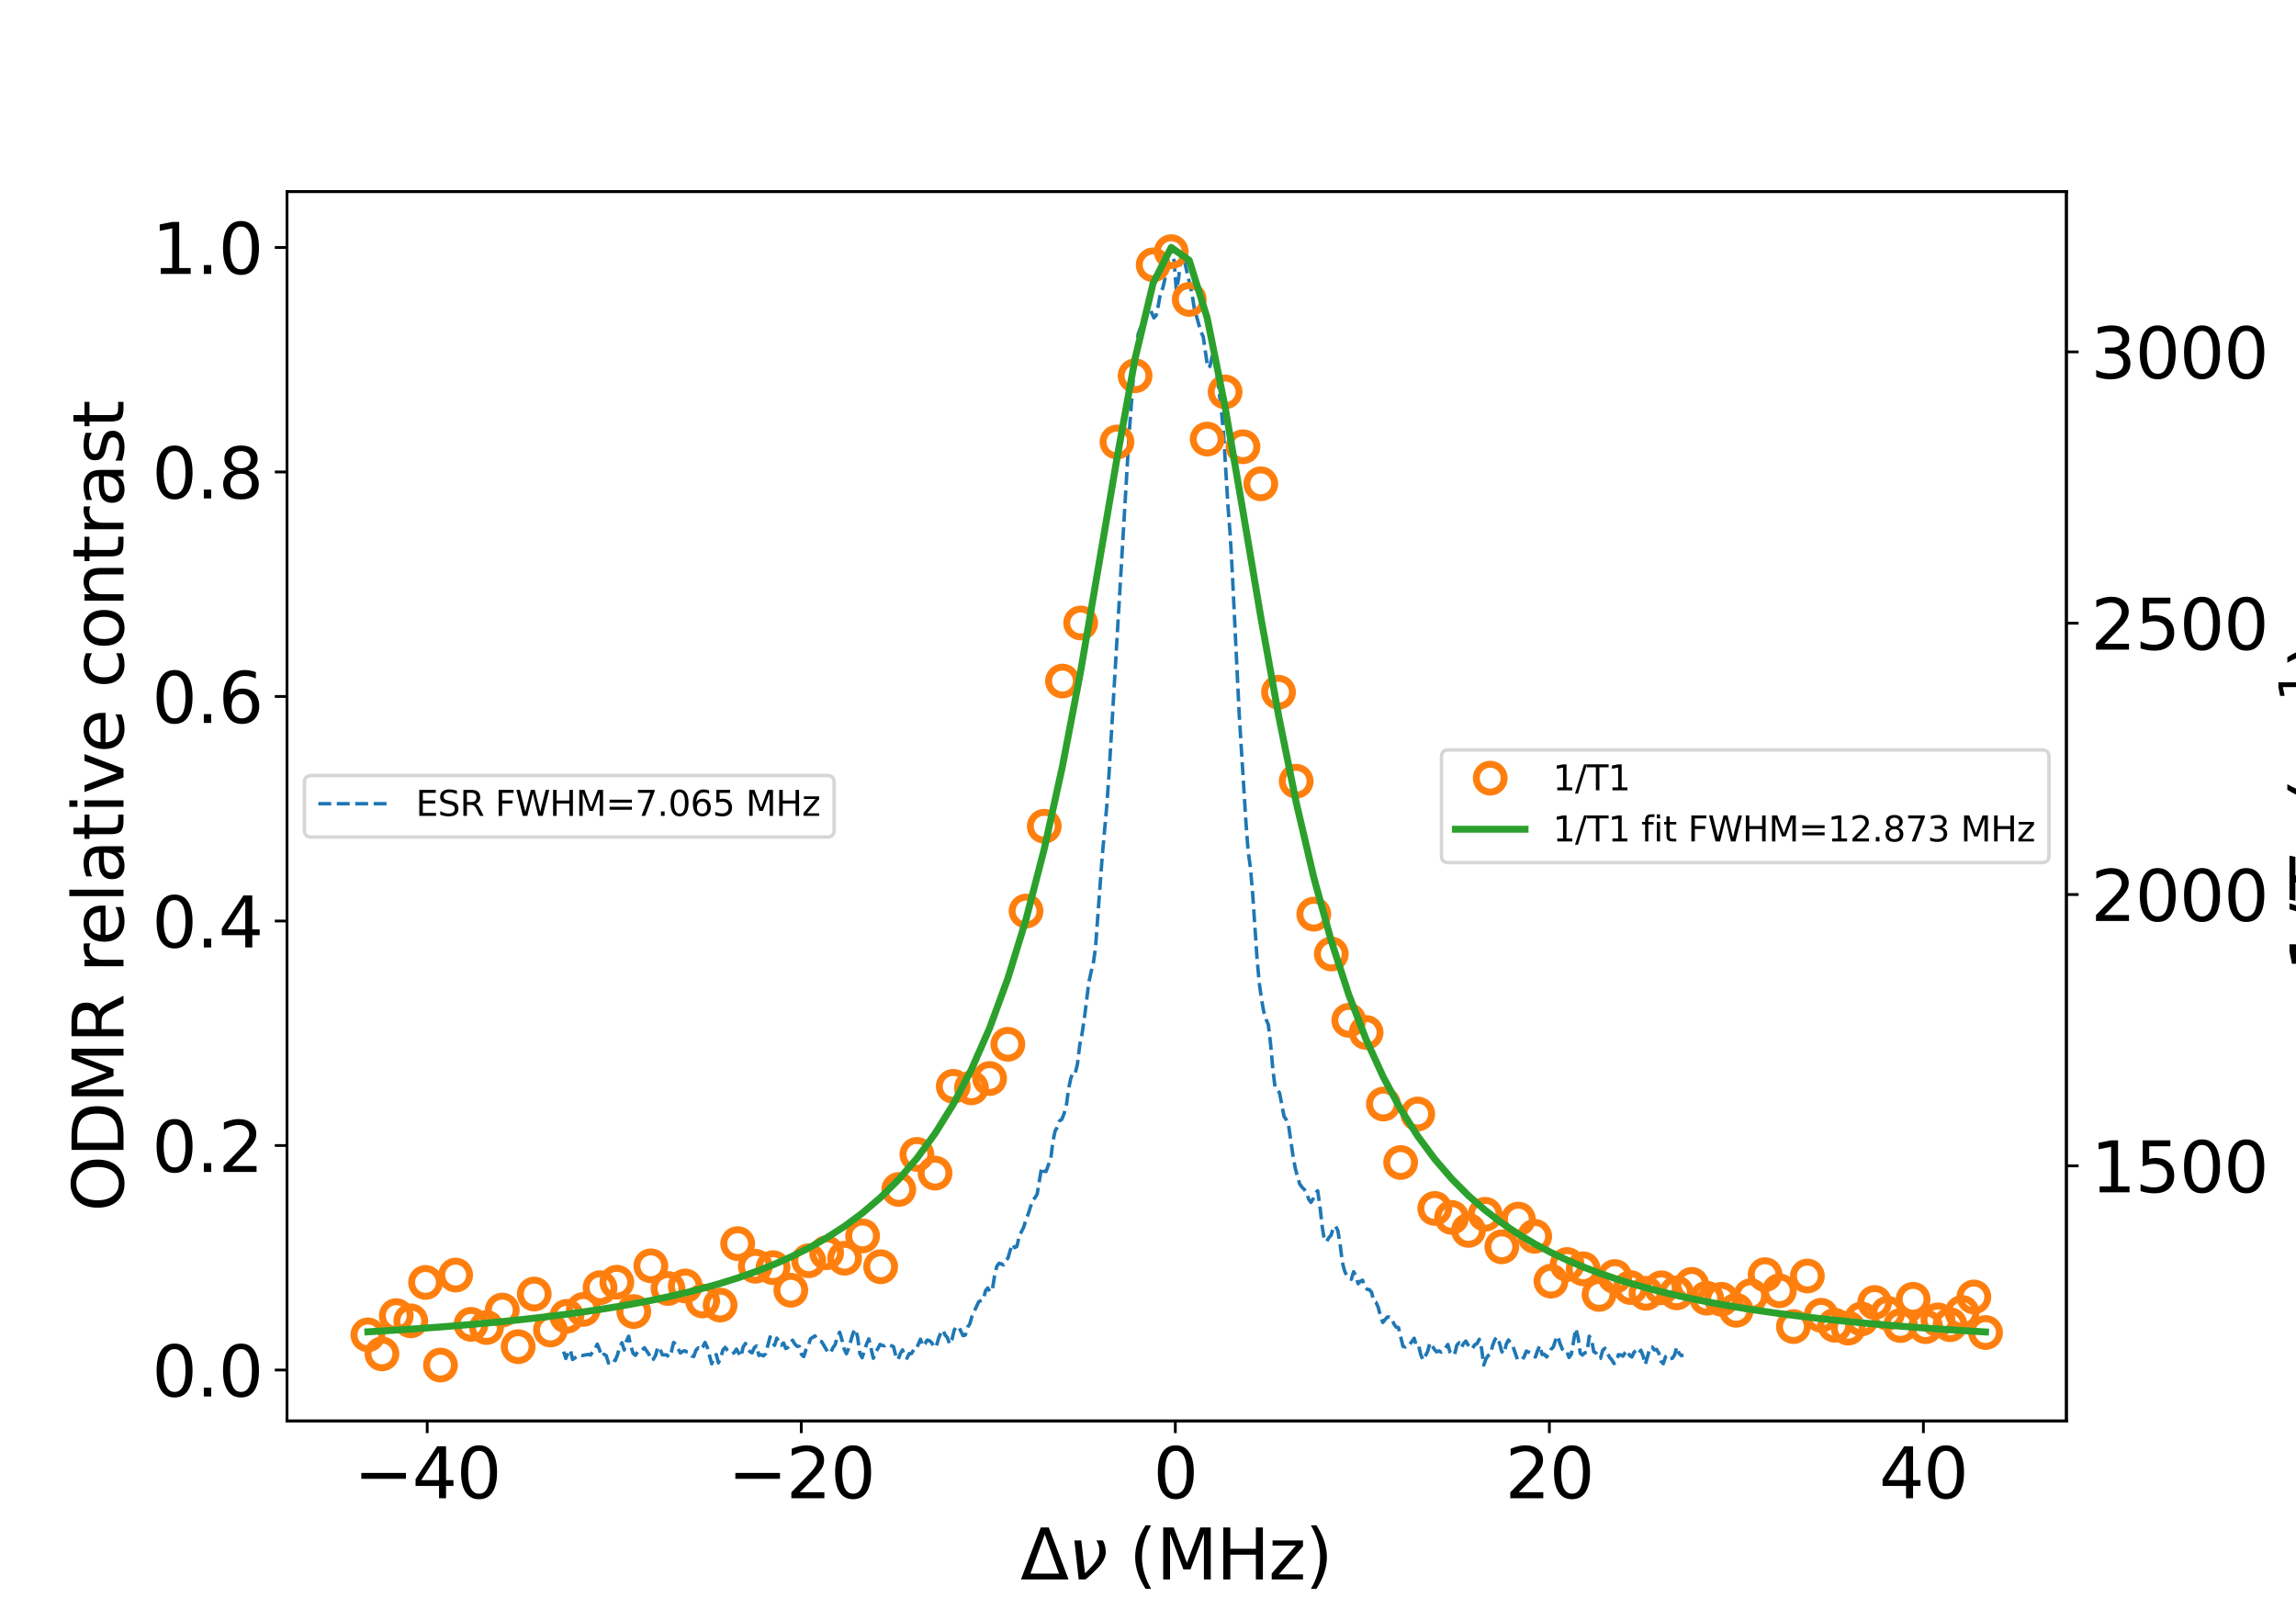 <?xml version="1.0" encoding="utf-8" standalone="no"?>
<!DOCTYPE svg PUBLIC "-//W3C//DTD SVG 1.1//EN"
  "http://www.w3.org/Graphics/SVG/1.1/DTD/svg11.dtd">
<svg xmlns:xlink="http://www.w3.org/1999/xlink" width="659.52pt" height="458.64pt" viewBox="0 0 659.52 458.64" xmlns="http://www.w3.org/2000/svg" version="1.1">
 <defs>
  <style type="text/css">*{stroke-linejoin: round; stroke-linecap: butt}</style>
 </defs>
 <g id="figure_1">
  <g id="patch_1">
   <path d="M 0 458.64 
L 659.52 458.64 
L 659.52 0 
L 0 0 
z
" style="fill: #ffffff"/>
  </g>
  <g id="axes_1">
   <g id="patch_2">
    <path d="M 82.44 408.19 
L 593.568 408.19 
L 593.568 55.037 
L 82.44 55.037 
z
" style="fill: #ffffff"/>
   </g>
   <g id="matplotlib.axis_1">
    <g id="xtick_1">
     <g id="line2d_1">
      <defs>
       <path id="m1b756b08e7" d="M 0 0 
L 0 3.5 
" style="stroke: #000000; stroke-width: 0.8"/>
      </defs>
      <g>
       <use xlink:href="#m1b756b08e7" x="122.718" y="408.19" style="stroke: #000000; stroke-width: 0.8"/>
      </g>
     </g>
     <g id="text_1">
      <!-- −40 -->
      <g transform="translate(101.614 430.386)scale(0.2 -0.2)">
       <defs>
        <path id="DejaVuSans-2212" d="M 678 2272 
L 4684 2272 
L 4684 1741 
L 678 1741 
L 678 2272 
z
" transform="scale(0.016)"/>
        <path id="DejaVuSans-34" d="M 2419 4116 
L 825 1625 
L 2419 1625 
L 2419 4116 
z
M 2253 4666 
L 3047 4666 
L 3047 1625 
L 3713 1625 
L 3713 1100 
L 3047 1100 
L 3047 0 
L 2419 0 
L 2419 1100 
L 313 1100 
L 313 1709 
L 2253 4666 
z
" transform="scale(0.016)"/>
        <path id="DejaVuSans-30" d="M 2034 4250 
Q 1547 4250 1301 3770 
Q 1056 3291 1056 2328 
Q 1056 1369 1301 889 
Q 1547 409 2034 409 
Q 2525 409 2770 889 
Q 3016 1369 3016 2328 
Q 3016 3291 2770 3770 
Q 2525 4250 2034 4250 
z
M 2034 4750 
Q 2819 4750 3233 4129 
Q 3647 3509 3647 2328 
Q 3647 1150 3233 529 
Q 2819 -91 2034 -91 
Q 1250 -91 836 529 
Q 422 1150 422 2328 
Q 422 3509 836 4129 
Q 1250 4750 2034 4750 
z
" transform="scale(0.016)"/>
       </defs>
       <use xlink:href="#DejaVuSans-2212"/>
       <use xlink:href="#DejaVuSans-34" x="83.789"/>
       <use xlink:href="#DejaVuSans-30" x="147.412"/>
      </g>
     </g>
    </g>
    <g id="xtick_2">
     <g id="line2d_2">
      <g>
       <use xlink:href="#m1b756b08e7" x="230.162" y="408.19" style="stroke: #000000; stroke-width: 0.8"/>
      </g>
     </g>
     <g id="text_2">
      <!-- −20 -->
      <g transform="translate(209.057 430.386)scale(0.2 -0.2)">
       <defs>
        <path id="DejaVuSans-32" d="M 1228 531 
L 3431 531 
L 3431 0 
L 469 0 
L 469 531 
Q 828 903 1448 1529 
Q 2069 2156 2228 2338 
Q 2531 2678 2651 2914 
Q 2772 3150 2772 3378 
Q 2772 3750 2511 3984 
Q 2250 4219 1831 4219 
Q 1534 4219 1204 4116 
Q 875 4013 500 3803 
L 500 4441 
Q 881 4594 1212 4672 
Q 1544 4750 1819 4750 
Q 2544 4750 2975 4387 
Q 3406 4025 3406 3419 
Q 3406 3131 3298 2873 
Q 3191 2616 2906 2266 
Q 2828 2175 2409 1742 
Q 1991 1309 1228 531 
z
" transform="scale(0.016)"/>
       </defs>
       <use xlink:href="#DejaVuSans-2212"/>
       <use xlink:href="#DejaVuSans-32" x="83.789"/>
       <use xlink:href="#DejaVuSans-30" x="147.412"/>
      </g>
     </g>
    </g>
    <g id="xtick_3">
     <g id="line2d_3">
      <g>
       <use xlink:href="#m1b756b08e7" x="337.605" y="408.19" style="stroke: #000000; stroke-width: 0.8"/>
      </g>
     </g>
     <g id="text_3">
      <!-- 0 -->
      <g transform="translate(331.243 430.386)scale(0.2 -0.2)">
       <use xlink:href="#DejaVuSans-30"/>
      </g>
     </g>
    </g>
    <g id="xtick_4">
     <g id="line2d_4">
      <g>
       <use xlink:href="#m1b756b08e7" x="445.049" y="408.19" style="stroke: #000000; stroke-width: 0.8"/>
      </g>
     </g>
     <g id="text_4">
      <!-- 20 -->
      <g transform="translate(432.324 430.386)scale(0.2 -0.2)">
       <use xlink:href="#DejaVuSans-32"/>
       <use xlink:href="#DejaVuSans-30" x="63.623"/>
      </g>
     </g>
    </g>
    <g id="xtick_5">
     <g id="line2d_5">
      <g>
       <use xlink:href="#m1b756b08e7" x="552.492" y="408.19" style="stroke: #000000; stroke-width: 0.8"/>
      </g>
     </g>
     <g id="text_5">
      <!-- 40 -->
      <g transform="translate(539.767 430.386)scale(0.2 -0.2)">
       <use xlink:href="#DejaVuSans-34"/>
       <use xlink:href="#DejaVuSans-30" x="63.623"/>
      </g>
     </g>
    </g>
    <g id="text_6">
     <!-- $\Delta \nu$ (MHz) -->
     <g transform="translate(293.104 453.743)scale(0.2 -0.2)">
      <defs>
       <path id="DejaVuSans-394" d="M 2188 4044 
L 906 525 
L 3472 525 
L 2188 4044 
z
M 50 0 
L 1831 4666 
L 2547 4666 
L 4325 0 
L 50 0 
z
" transform="scale(0.016)"/>
       <path id="DejaVuSans-Oblique-3bd" d="M 959 0 
L 572 3500 
L 1191 3500 
L 1522 563 
Q 1972 950 2391 1488 
Q 2706 1891 2788 2241 
Q 2825 2406 2809 2719 
Q 2794 3091 2544 3500 
L 3125 3500 
L 3125 3500 
Q 3288 3222 3353 2834 
Q 3416 2478 3369 2234 
Q 3250 1622 2719 1075 
Q 2025 363 1572 0 
L 959 0 
z
" transform="scale(0.016)"/>
       <path id="DejaVuSans-20" transform="scale(0.016)"/>
       <path id="DejaVuSans-28" d="M 1984 4856 
Q 1566 4138 1362 3434 
Q 1159 2731 1159 2009 
Q 1159 1288 1364 580 
Q 1569 -128 1984 -844 
L 1484 -844 
Q 1016 -109 783 600 
Q 550 1309 550 2009 
Q 550 2706 781 3412 
Q 1013 4119 1484 4856 
L 1984 4856 
z
" transform="scale(0.016)"/>
       <path id="DejaVuSans-4d" d="M 628 4666 
L 1569 4666 
L 2759 1491 
L 3956 4666 
L 4897 4666 
L 4897 0 
L 4281 0 
L 4281 4097 
L 3078 897 
L 2444 897 
L 1241 4097 
L 1241 0 
L 628 0 
L 628 4666 
z
" transform="scale(0.016)"/>
       <path id="DejaVuSans-48" d="M 628 4666 
L 1259 4666 
L 1259 2753 
L 3553 2753 
L 3553 4666 
L 4184 4666 
L 4184 0 
L 3553 0 
L 3553 2222 
L 1259 2222 
L 1259 0 
L 628 0 
L 628 4666 
z
" transform="scale(0.016)"/>
       <path id="DejaVuSans-7a" d="M 353 3500 
L 3084 3500 
L 3084 2975 
L 922 459 
L 3084 459 
L 3084 0 
L 275 0 
L 275 525 
L 2438 3041 
L 353 3041 
L 353 3500 
z
" transform="scale(0.016)"/>
       <path id="DejaVuSans-29" d="M 513 4856 
L 1013 4856 
Q 1481 4119 1714 3412 
Q 1947 2706 1947 2009 
Q 1947 1309 1714 600 
Q 1481 -109 1013 -844 
L 513 -844 
Q 928 -128 1133 580 
Q 1338 1288 1338 2009 
Q 1338 2731 1133 3434 
Q 928 4138 513 4856 
z
" transform="scale(0.016)"/>
      </defs>
      <use xlink:href="#DejaVuSans-394" transform="translate(0 0.125)"/>
      <use xlink:href="#DejaVuSans-Oblique-3bd" transform="translate(68.408 0.125)"/>
      <use xlink:href="#DejaVuSans-20" transform="translate(124.268 0.125)"/>
      <use xlink:href="#DejaVuSans-28" transform="translate(156.055 0.125)"/>
      <use xlink:href="#DejaVuSans-4d" transform="translate(195.068 0.125)"/>
      <use xlink:href="#DejaVuSans-48" transform="translate(281.348 0.125)"/>
      <use xlink:href="#DejaVuSans-7a" transform="translate(356.543 0.125)"/>
      <use xlink:href="#DejaVuSans-29" transform="translate(409.033 0.125)"/>
     </g>
    </g>
   </g>
   <g id="matplotlib.axis_2">
    <g id="ytick_1">
     <g id="line2d_6">
      <defs>
       <path id="m259bdc6bc5" d="M 0 0 
L -3.5 0 
" style="stroke: #000000; stroke-width: 0.8"/>
      </defs>
      <g>
       <use xlink:href="#m259bdc6bc5" x="82.44" y="393.557" style="stroke: #000000; stroke-width: 0.8"/>
      </g>
     </g>
     <g id="text_7">
      <!-- 0.0 -->
      <g transform="translate(43.634 401.156)scale(0.2 -0.2)">
       <defs>
        <path id="DejaVuSans-2e" d="M 684 794 
L 1344 794 
L 1344 0 
L 684 0 
L 684 794 
z
" transform="scale(0.016)"/>
       </defs>
       <use xlink:href="#DejaVuSans-30"/>
       <use xlink:href="#DejaVuSans-2e" x="63.623"/>
       <use xlink:href="#DejaVuSans-30" x="95.41"/>
      </g>
     </g>
    </g>
    <g id="ytick_2">
     <g id="line2d_7">
      <g>
       <use xlink:href="#m259bdc6bc5" x="82.44" y="329.064" style="stroke: #000000; stroke-width: 0.8"/>
      </g>
     </g>
     <g id="text_8">
      <!-- 0.2 -->
      <g transform="translate(43.634 336.662)scale(0.2 -0.2)">
       <use xlink:href="#DejaVuSans-30"/>
       <use xlink:href="#DejaVuSans-2e" x="63.623"/>
       <use xlink:href="#DejaVuSans-32" x="95.41"/>
      </g>
     </g>
    </g>
    <g id="ytick_3">
     <g id="line2d_8">
      <g>
       <use xlink:href="#m259bdc6bc5" x="82.44" y="264.57" style="stroke: #000000; stroke-width: 0.8"/>
      </g>
     </g>
     <g id="text_9">
      <!-- 0.4 -->
      <g transform="translate(43.634 272.168)scale(0.2 -0.2)">
       <use xlink:href="#DejaVuSans-30"/>
       <use xlink:href="#DejaVuSans-2e" x="63.623"/>
       <use xlink:href="#DejaVuSans-34" x="95.41"/>
      </g>
     </g>
    </g>
    <g id="ytick_4">
     <g id="line2d_9">
      <g>
       <use xlink:href="#m259bdc6bc5" x="82.44" y="200.076" style="stroke: #000000; stroke-width: 0.8"/>
      </g>
     </g>
     <g id="text_10">
      <!-- 0.6 -->
      <g transform="translate(43.634 207.675)scale(0.2 -0.2)">
       <defs>
        <path id="DejaVuSans-36" d="M 2113 2584 
Q 1688 2584 1439 2293 
Q 1191 2003 1191 1497 
Q 1191 994 1439 701 
Q 1688 409 2113 409 
Q 2538 409 2786 701 
Q 3034 994 3034 1497 
Q 3034 2003 2786 2293 
Q 2538 2584 2113 2584 
z
M 3366 4563 
L 3366 3988 
Q 3128 4100 2886 4159 
Q 2644 4219 2406 4219 
Q 1781 4219 1451 3797 
Q 1122 3375 1075 2522 
Q 1259 2794 1537 2939 
Q 1816 3084 2150 3084 
Q 2853 3084 3261 2657 
Q 3669 2231 3669 1497 
Q 3669 778 3244 343 
Q 2819 -91 2113 -91 
Q 1303 -91 875 529 
Q 447 1150 447 2328 
Q 447 3434 972 4092 
Q 1497 4750 2381 4750 
Q 2619 4750 2861 4703 
Q 3103 4656 3366 4563 
z
" transform="scale(0.016)"/>
       </defs>
       <use xlink:href="#DejaVuSans-30"/>
       <use xlink:href="#DejaVuSans-2e" x="63.623"/>
       <use xlink:href="#DejaVuSans-36" x="95.41"/>
      </g>
     </g>
    </g>
    <g id="ytick_5">
     <g id="line2d_10">
      <g>
       <use xlink:href="#m259bdc6bc5" x="82.44" y="135.583" style="stroke: #000000; stroke-width: 0.8"/>
      </g>
     </g>
     <g id="text_11">
      <!-- 0.8 -->
      <g transform="translate(43.634 143.181)scale(0.2 -0.2)">
       <defs>
        <path id="DejaVuSans-38" d="M 2034 2216 
Q 1584 2216 1326 1975 
Q 1069 1734 1069 1313 
Q 1069 891 1326 650 
Q 1584 409 2034 409 
Q 2484 409 2743 651 
Q 3003 894 3003 1313 
Q 3003 1734 2745 1975 
Q 2488 2216 2034 2216 
z
M 1403 2484 
Q 997 2584 770 2862 
Q 544 3141 544 3541 
Q 544 4100 942 4425 
Q 1341 4750 2034 4750 
Q 2731 4750 3128 4425 
Q 3525 4100 3525 3541 
Q 3525 3141 3298 2862 
Q 3072 2584 2669 2484 
Q 3125 2378 3379 2068 
Q 3634 1759 3634 1313 
Q 3634 634 3220 271 
Q 2806 -91 2034 -91 
Q 1263 -91 848 271 
Q 434 634 434 1313 
Q 434 1759 690 2068 
Q 947 2378 1403 2484 
z
M 1172 3481 
Q 1172 3119 1398 2916 
Q 1625 2713 2034 2713 
Q 2441 2713 2670 2916 
Q 2900 3119 2900 3481 
Q 2900 3844 2670 4047 
Q 2441 4250 2034 4250 
Q 1625 4250 1398 4047 
Q 1172 3844 1172 3481 
z
" transform="scale(0.016)"/>
       </defs>
       <use xlink:href="#DejaVuSans-30"/>
       <use xlink:href="#DejaVuSans-2e" x="63.623"/>
       <use xlink:href="#DejaVuSans-38" x="95.41"/>
      </g>
     </g>
    </g>
    <g id="ytick_6">
     <g id="line2d_11">
      <g>
       <use xlink:href="#m259bdc6bc5" x="82.44" y="71.089" style="stroke: #000000; stroke-width: 0.8"/>
      </g>
     </g>
     <g id="text_12">
      <!-- 1.0 -->
      <g transform="translate(43.634 78.688)scale(0.2 -0.2)">
       <defs>
        <path id="DejaVuSans-31" d="M 794 531 
L 1825 531 
L 1825 4091 
L 703 3866 
L 703 4441 
L 1819 4666 
L 2450 4666 
L 2450 531 
L 3481 531 
L 3481 0 
L 794 0 
L 794 531 
z
" transform="scale(0.016)"/>
       </defs>
       <use xlink:href="#DejaVuSans-31"/>
       <use xlink:href="#DejaVuSans-2e" x="63.623"/>
       <use xlink:href="#DejaVuSans-30" x="95.41"/>
      </g>
     </g>
    </g>
    <g id="text_13">
     <!-- ODMR relative contrast -->
     <g transform="translate(35.474 348.077)rotate(-90)scale(0.2 -0.2)">
      <defs>
       <path id="DejaVuSans-4f" d="M 2522 4238 
Q 1834 4238 1429 3725 
Q 1025 3213 1025 2328 
Q 1025 1447 1429 934 
Q 1834 422 2522 422 
Q 3209 422 3611 934 
Q 4013 1447 4013 2328 
Q 4013 3213 3611 3725 
Q 3209 4238 2522 4238 
z
M 2522 4750 
Q 3503 4750 4090 4092 
Q 4678 3434 4678 2328 
Q 4678 1225 4090 567 
Q 3503 -91 2522 -91 
Q 1538 -91 948 565 
Q 359 1222 359 2328 
Q 359 3434 948 4092 
Q 1538 4750 2522 4750 
z
" transform="scale(0.016)"/>
       <path id="DejaVuSans-44" d="M 1259 4147 
L 1259 519 
L 2022 519 
Q 2988 519 3436 956 
Q 3884 1394 3884 2338 
Q 3884 3275 3436 3711 
Q 2988 4147 2022 4147 
L 1259 4147 
z
M 628 4666 
L 1925 4666 
Q 3281 4666 3915 4102 
Q 4550 3538 4550 2338 
Q 4550 1131 3912 565 
Q 3275 0 1925 0 
L 628 0 
L 628 4666 
z
" transform="scale(0.016)"/>
       <path id="DejaVuSans-52" d="M 2841 2188 
Q 3044 2119 3236 1894 
Q 3428 1669 3622 1275 
L 4263 0 
L 3584 0 
L 2988 1197 
Q 2756 1666 2539 1819 
Q 2322 1972 1947 1972 
L 1259 1972 
L 1259 0 
L 628 0 
L 628 4666 
L 2053 4666 
Q 2853 4666 3247 4331 
Q 3641 3997 3641 3322 
Q 3641 2881 3436 2590 
Q 3231 2300 2841 2188 
z
M 1259 4147 
L 1259 2491 
L 2053 2491 
Q 2509 2491 2742 2702 
Q 2975 2913 2975 3322 
Q 2975 3731 2742 3939 
Q 2509 4147 2053 4147 
L 1259 4147 
z
" transform="scale(0.016)"/>
       <path id="DejaVuSans-72" d="M 2631 2963 
Q 2534 3019 2420 3045 
Q 2306 3072 2169 3072 
Q 1681 3072 1420 2755 
Q 1159 2438 1159 1844 
L 1159 0 
L 581 0 
L 581 3500 
L 1159 3500 
L 1159 2956 
Q 1341 3275 1631 3429 
Q 1922 3584 2338 3584 
Q 2397 3584 2469 3576 
Q 2541 3569 2628 3553 
L 2631 2963 
z
" transform="scale(0.016)"/>
       <path id="DejaVuSans-65" d="M 3597 1894 
L 3597 1613 
L 953 1613 
Q 991 1019 1311 708 
Q 1631 397 2203 397 
Q 2534 397 2845 478 
Q 3156 559 3463 722 
L 3463 178 
Q 3153 47 2828 -22 
Q 2503 -91 2169 -91 
Q 1331 -91 842 396 
Q 353 884 353 1716 
Q 353 2575 817 3079 
Q 1281 3584 2069 3584 
Q 2775 3584 3186 3129 
Q 3597 2675 3597 1894 
z
M 3022 2063 
Q 3016 2534 2758 2815 
Q 2500 3097 2075 3097 
Q 1594 3097 1305 2825 
Q 1016 2553 972 2059 
L 3022 2063 
z
" transform="scale(0.016)"/>
       <path id="DejaVuSans-6c" d="M 603 4863 
L 1178 4863 
L 1178 0 
L 603 0 
L 603 4863 
z
" transform="scale(0.016)"/>
       <path id="DejaVuSans-61" d="M 2194 1759 
Q 1497 1759 1228 1600 
Q 959 1441 959 1056 
Q 959 750 1161 570 
Q 1363 391 1709 391 
Q 2188 391 2477 730 
Q 2766 1069 2766 1631 
L 2766 1759 
L 2194 1759 
z
M 3341 1997 
L 3341 0 
L 2766 0 
L 2766 531 
Q 2569 213 2275 61 
Q 1981 -91 1556 -91 
Q 1019 -91 701 211 
Q 384 513 384 1019 
Q 384 1609 779 1909 
Q 1175 2209 1959 2209 
L 2766 2209 
L 2766 2266 
Q 2766 2663 2505 2880 
Q 2244 3097 1772 3097 
Q 1472 3097 1187 3025 
Q 903 2953 641 2809 
L 641 3341 
Q 956 3463 1253 3523 
Q 1550 3584 1831 3584 
Q 2591 3584 2966 3190 
Q 3341 2797 3341 1997 
z
" transform="scale(0.016)"/>
       <path id="DejaVuSans-74" d="M 1172 4494 
L 1172 3500 
L 2356 3500 
L 2356 3053 
L 1172 3053 
L 1172 1153 
Q 1172 725 1289 603 
Q 1406 481 1766 481 
L 2356 481 
L 2356 0 
L 1766 0 
Q 1100 0 847 248 
Q 594 497 594 1153 
L 594 3053 
L 172 3053 
L 172 3500 
L 594 3500 
L 594 4494 
L 1172 4494 
z
" transform="scale(0.016)"/>
       <path id="DejaVuSans-69" d="M 603 3500 
L 1178 3500 
L 1178 0 
L 603 0 
L 603 3500 
z
M 603 4863 
L 1178 4863 
L 1178 4134 
L 603 4134 
L 603 4863 
z
" transform="scale(0.016)"/>
       <path id="DejaVuSans-76" d="M 191 3500 
L 800 3500 
L 1894 563 
L 2988 3500 
L 3597 3500 
L 2284 0 
L 1503 0 
L 191 3500 
z
" transform="scale(0.016)"/>
       <path id="DejaVuSans-63" d="M 3122 3366 
L 3122 2828 
Q 2878 2963 2633 3030 
Q 2388 3097 2138 3097 
Q 1578 3097 1268 2742 
Q 959 2388 959 1747 
Q 959 1106 1268 751 
Q 1578 397 2138 397 
Q 2388 397 2633 464 
Q 2878 531 3122 666 
L 3122 134 
Q 2881 22 2623 -34 
Q 2366 -91 2075 -91 
Q 1284 -91 818 406 
Q 353 903 353 1747 
Q 353 2603 823 3093 
Q 1294 3584 2113 3584 
Q 2378 3584 2631 3529 
Q 2884 3475 3122 3366 
z
" transform="scale(0.016)"/>
       <path id="DejaVuSans-6f" d="M 1959 3097 
Q 1497 3097 1228 2736 
Q 959 2375 959 1747 
Q 959 1119 1226 758 
Q 1494 397 1959 397 
Q 2419 397 2687 759 
Q 2956 1122 2956 1747 
Q 2956 2369 2687 2733 
Q 2419 3097 1959 3097 
z
M 1959 3584 
Q 2709 3584 3137 3096 
Q 3566 2609 3566 1747 
Q 3566 888 3137 398 
Q 2709 -91 1959 -91 
Q 1206 -91 779 398 
Q 353 888 353 1747 
Q 353 2609 779 3096 
Q 1206 3584 1959 3584 
z
" transform="scale(0.016)"/>
       <path id="DejaVuSans-6e" d="M 3513 2113 
L 3513 0 
L 2938 0 
L 2938 2094 
Q 2938 2591 2744 2837 
Q 2550 3084 2163 3084 
Q 1697 3084 1428 2787 
Q 1159 2491 1159 1978 
L 1159 0 
L 581 0 
L 581 3500 
L 1159 3500 
L 1159 2956 
Q 1366 3272 1645 3428 
Q 1925 3584 2291 3584 
Q 2894 3584 3203 3211 
Q 3513 2838 3513 2113 
z
" transform="scale(0.016)"/>
       <path id="DejaVuSans-73" d="M 2834 3397 
L 2834 2853 
Q 2591 2978 2328 3040 
Q 2066 3103 1784 3103 
Q 1356 3103 1142 2972 
Q 928 2841 928 2578 
Q 928 2378 1081 2264 
Q 1234 2150 1697 2047 
L 1894 2003 
Q 2506 1872 2764 1633 
Q 3022 1394 3022 966 
Q 3022 478 2636 193 
Q 2250 -91 1575 -91 
Q 1294 -91 989 -36 
Q 684 19 347 128 
L 347 722 
Q 666 556 975 473 
Q 1284 391 1588 391 
Q 1994 391 2212 530 
Q 2431 669 2431 922 
Q 2431 1156 2273 1281 
Q 2116 1406 1581 1522 
L 1381 1569 
Q 847 1681 609 1914 
Q 372 2147 372 2553 
Q 372 3047 722 3315 
Q 1072 3584 1716 3584 
Q 2034 3584 2315 3537 
Q 2597 3491 2834 3397 
z
" transform="scale(0.016)"/>
      </defs>
      <use xlink:href="#DejaVuSans-4f"/>
      <use xlink:href="#DejaVuSans-44" x="78.711"/>
      <use xlink:href="#DejaVuSans-4d" x="155.713"/>
      <use xlink:href="#DejaVuSans-52" x="241.992"/>
      <use xlink:href="#DejaVuSans-20" x="311.475"/>
      <use xlink:href="#DejaVuSans-72" x="343.262"/>
      <use xlink:href="#DejaVuSans-65" x="382.125"/>
      <use xlink:href="#DejaVuSans-6c" x="443.648"/>
      <use xlink:href="#DejaVuSans-61" x="471.432"/>
      <use xlink:href="#DejaVuSans-74" x="532.711"/>
      <use xlink:href="#DejaVuSans-69" x="571.92"/>
      <use xlink:href="#DejaVuSans-76" x="599.703"/>
      <use xlink:href="#DejaVuSans-65" x="658.883"/>
      <use xlink:href="#DejaVuSans-20" x="720.406"/>
      <use xlink:href="#DejaVuSans-63" x="752.193"/>
      <use xlink:href="#DejaVuSans-6f" x="807.174"/>
      <use xlink:href="#DejaVuSans-6e" x="868.355"/>
      <use xlink:href="#DejaVuSans-74" x="931.734"/>
      <use xlink:href="#DejaVuSans-72" x="970.943"/>
      <use xlink:href="#DejaVuSans-61" x="1012.057"/>
      <use xlink:href="#DejaVuSans-73" x="1073.336"/>
      <use xlink:href="#DejaVuSans-74" x="1125.436"/>
     </g>
    </g>
   </g>
   <g id="line2d_12">
    <path d="M 161.896 388.267 
L 162.54 390.244 
L 163.185 388.62 
L 163.83 387.792 
L 164.474 390.528 
L 166.408 389.249 
L 167.053 389.431 
L 168.987 389.072 
L 169.632 389.27 
L 170.276 388.212 
L 170.921 387.454 
L 171.566 386.133 
L 172.21 387.722 
L 172.855 389.638 
L 173.5 389.03 
L 174.144 389.439 
L 174.789 391.571 
L 175.434 390.659 
L 176.078 390.523 
L 176.723 390.856 
L 177.368 389.194 
L 178.012 386.972 
L 178.657 385.727 
L 179.302 387.804 
L 179.946 385.236 
L 180.591 383.848 
L 181.236 386.829 
L 181.88 388.813 
L 182.525 389.343 
L 183.17 388.273 
L 183.814 387.756 
L 184.459 387.816 
L 185.103 387.157 
L 186.393 389.014 
L 187.037 390.743 
L 187.682 390.444 
L 188.327 389.325 
L 188.971 386.908 
L 189.616 387.588 
L 190.261 389.197 
L 191.55 389.222 
L 192.195 389.888 
L 192.839 388.384 
L 193.484 385.647 
L 194.129 386.146 
L 195.418 388.67 
L 196.063 388.208 
L 196.707 388.032 
L 197.352 388.382 
L 197.997 388.531 
L 198.641 389.508 
L 199.286 389.673 
L 199.931 387.837 
L 200.575 387.188 
L 201.22 387.762 
L 201.865 386.939 
L 202.509 385.639 
L 203.154 387.011 
L 204.443 391.778 
L 205.088 390.045 
L 205.733 389.117 
L 206.377 391.494 
L 207.022 389.976 
L 207.667 387.779 
L 208.311 387.057 
L 208.956 387.91 
L 209.601 388.535 
L 210.245 388.895 
L 210.89 388.573 
L 211.535 387.557 
L 212.824 389.733 
L 213.469 386.957 
L 214.113 385.935 
L 214.758 387.315 
L 215.403 388.266 
L 216.047 388.624 
L 216.692 387.108 
L 217.337 386.628 
L 217.981 389.377 
L 218.626 389.144 
L 219.271 389.501 
L 219.915 388.868 
L 221.205 384.046 
L 221.849 385.461 
L 222.494 386.472 
L 223.139 384.394 
L 224.428 386.468 
L 225.072 385.778 
L 225.717 387.385 
L 226.362 387.046 
L 227.006 386.237 
L 227.651 384.992 
L 228.296 386.068 
L 228.94 386.737 
L 229.585 386.771 
L 230.23 389.091 
L 230.874 389.7 
L 231.519 387.715 
L 232.164 386.565 
L 232.808 384.604 
L 234.098 383.748 
L 234.742 384.852 
L 235.387 385.212 
L 236.032 385.413 
L 237.966 388.723 
L 238.61 388.507 
L 239.255 387.151 
L 239.9 386.267 
L 240.544 383.939 
L 241.189 382.706 
L 241.834 384.857 
L 242.478 387.484 
L 243.123 388.88 
L 243.768 387.335 
L 245.057 382.898 
L 245.702 381.81 
L 246.346 384.098 
L 246.991 388.817 
L 247.636 390.026 
L 248.925 386.078 
L 249.57 384.626 
L 250.859 390.175 
L 251.504 388.574 
L 252.793 386.208 
L 253.438 386.507 
L 254.082 386.6 
L 254.727 386.11 
L 256.661 386.827 
L 257.306 389.475 
L 257.95 390.601 
L 258.595 388.896 
L 259.24 387.772 
L 259.884 389.315 
L 260.529 390.176 
L 261.174 388.834 
L 261.818 388.84 
L 262.463 387.728 
L 263.108 387.73 
L 264.397 384.703 
L 265.041 386.654 
L 265.686 386.037 
L 266.331 384.948 
L 266.975 385.13 
L 267.62 385.695 
L 268.265 386.893 
L 268.909 386.95 
L 269.554 384.622 
L 270.199 382.973 
L 270.843 382.096 
L 271.488 383.495 
L 272.133 384.275 
L 272.777 386.109 
L 273.422 384.898 
L 274.067 382.182 
L 274.711 381.133 
L 275.356 381.089 
L 276.645 383.692 
L 277.29 383.509 
L 277.935 381.275 
L 278.579 380.283 
L 279.224 378.03 
L 281.158 373.906 
L 282.447 373.396 
L 283.092 370.756 
L 283.737 369.993 
L 284.381 371.101 
L 285.026 370.639 
L 285.671 366.565 
L 286.315 363.799 
L 286.96 362.901 
L 287.605 363.06 
L 288.249 363.38 
L 288.894 362.114 
L 289.539 361.412 
L 290.183 359.184 
L 290.828 357.402 
L 291.473 358.408 
L 292.117 358.021 
L 292.762 355.105 
L 294.051 352.551 
L 294.696 350.353 
L 295.341 348.785 
L 296.63 344.674 
L 297.275 344.115 
L 297.919 343.038 
L 299.209 335.302 
L 299.853 336.491 
L 300.498 336.523 
L 301.143 334.627 
L 301.787 333.229 
L 302.432 327.943 
L 303.077 324.897 
L 303.721 323.782 
L 304.366 321.95 
L 305.01 321.544 
L 305.655 319.903 
L 306.3 317.642 
L 306.944 312.81 
L 307.589 309.745 
L 308.234 308.071 
L 308.878 308.25 
L 309.523 305.509 
L 310.168 300.041 
L 310.812 296.968 
L 311.457 292.702 
L 312.746 282.32 
L 313.391 279.298 
L 314.036 276.845 
L 314.68 272.252 
L 316.614 245.977 
L 317.904 231.673 
L 318.548 222.565 
L 324.35 124.471 
L 325.64 107.331 
L 326.284 100.972 
L 326.929 95.993 
L 327.574 94.218 
L 328.218 93.709 
L 328.863 91.324 
L 329.508 89.668 
L 330.152 88.331 
L 331.442 91.304 
L 332.086 90.626 
L 332.731 87.669 
L 333.376 84.026 
L 334.02 82.717 
L 334.665 79.991 
L 335.31 75.418 
L 335.954 72.808 
L 336.599 71.089 
L 337.244 74.868 
L 337.888 83.332 
L 338.533 80.189 
L 339.178 74.285 
L 339.822 73.185 
L 342.401 84.433 
L 343.046 88.534 
L 344.335 93.123 
L 344.979 95.363 
L 345.624 96.724 
L 346.913 105.631 
L 347.558 105.197 
L 348.203 102.31 
L 348.847 101.712 
L 350.781 117.348 
L 351.426 123.919 
L 352.715 145.153 
L 353.36 153.484 
L 354.005 164.972 
L 355.939 204.834 
L 357.873 235.923 
L 358.517 244.51 
L 359.162 249.084 
L 359.807 256.546 
L 361.096 275.531 
L 361.741 282.521 
L 362.385 287.217 
L 363.03 290.727 
L 363.675 292.791 
L 364.319 294.329 
L 364.964 299.792 
L 365.609 306.997 
L 366.253 312.346 
L 367.543 313.925 
L 368.832 320.694 
L 369.477 321.659 
L 370.121 323.14 
L 371.411 332.009 
L 372.055 335.548 
L 372.7 338.103 
L 373.345 340.134 
L 373.989 341.021 
L 374.634 341.675 
L 375.279 342.54 
L 375.923 344.513 
L 376.568 345.406 
L 377.213 344.339 
L 377.857 342.712 
L 378.502 342.066 
L 379.147 346.509 
L 379.791 352.324 
L 380.436 356.274 
L 381.081 356.603 
L 381.725 355.528 
L 382.37 354.813 
L 383.015 352.581 
L 383.659 352.229 
L 384.304 353.553 
L 384.949 357.488 
L 385.593 362.654 
L 386.238 365.1 
L 386.882 366.554 
L 387.527 367.281 
L 388.172 367.49 
L 388.816 365.319 
L 389.461 366.375 
L 390.106 368.788 
L 390.75 368.09 
L 391.395 367.746 
L 392.04 369.686 
L 392.684 370.365 
L 393.329 370.474 
L 393.974 371.198 
L 394.618 373.743 
L 395.263 374.118 
L 395.908 375.602 
L 396.552 378.054 
L 397.197 379.908 
L 398.486 378.348 
L 399.131 378.344 
L 399.776 378.743 
L 400.42 380.383 
L 401.065 381.239 
L 401.71 381.354 
L 402.999 386.754 
L 403.644 386.944 
L 404.288 386.182 
L 404.933 386.22 
L 406.222 384.438 
L 406.867 386.682 
L 407.512 386.605 
L 408.156 389.281 
L 408.801 390.708 
L 410.09 388.222 
L 410.735 385.779 
L 411.38 386.599 
L 412.024 387.623 
L 412.669 388.338 
L 413.314 388.052 
L 413.958 388.435 
L 414.603 388.124 
L 415.892 386.228 
L 416.537 388.498 
L 417.182 389.201 
L 417.826 389.101 
L 418.471 386.443 
L 419.116 385.729 
L 419.76 387.092 
L 420.405 385.963 
L 421.05 385.233 
L 422.339 387.441 
L 422.984 387.299 
L 423.628 386.285 
L 424.273 385.966 
L 424.918 384.731 
L 425.562 387.323 
L 426.207 392.137 
L 426.851 390.347 
L 427.496 389.368 
L 428.141 388.908 
L 428.785 386.401 
L 429.43 384.764 
L 430.075 384.078 
L 430.719 385.805 
L 431.364 388.227 
L 432.009 388.852 
L 432.653 386.211 
L 433.298 384.919 
L 433.943 385.951 
L 434.587 386.771 
L 435.877 390.495 
L 436.521 390.654 
L 437.166 390.594 
L 437.811 389.737 
L 438.455 388.102 
L 439.1 388.42 
L 439.745 388.605 
L 440.389 389.311 
L 441.034 389.824 
L 441.679 387.948 
L 442.323 386.52 
L 442.968 389.104 
L 443.613 389.032 
L 444.257 389.79 
L 444.902 389.055 
L 445.547 387.588 
L 446.191 386.955 
L 446.836 384.938 
L 447.481 383.802 
L 448.125 386.004 
L 448.77 387.577 
L 449.415 388.244 
L 450.059 388.13 
L 450.704 389.96 
L 451.349 389.039 
L 452.638 381.692 
L 453.283 384.074 
L 453.927 388.741 
L 454.572 389.254 
L 455.217 388.617 
L 455.861 388.465 
L 456.506 383.854 
L 457.151 384.744 
L 457.795 388.28 
L 458.44 388.674 
L 459.085 389.861 
L 459.729 390.231 
L 460.374 387.905 
L 461.019 387.305 
L 462.308 389.86 
L 462.953 390.6 
L 463.597 391.69 
L 464.242 391.457 
L 464.887 389.146 
L 465.531 389.222 
L 466.176 389.573 
L 466.82 388.57 
L 467.465 387.935 
L 468.11 389.38 
L 468.754 389.819 
L 469.399 388.409 
L 470.044 387.904 
L 470.688 388.808 
L 471.333 387.873 
L 471.978 389.511 
L 472.622 391.95 
L 473.912 387.241 
L 474.556 386.92 
L 475.201 387.783 
L 475.846 387.634 
L 476.49 388.701 
L 477.135 391.079 
L 477.78 391.743 
L 478.424 389.712 
L 479.069 389.375 
L 479.714 390.323 
L 480.358 390.187 
L 481.003 389.258 
L 481.648 386.974 
L 482.292 388.725 
L 482.937 389.426 
L 483.582 389.25 
L 483.582 389.25 
" clip-path="url(#pc66b75e42b)" style="fill: none; stroke-dasharray: 3.7,1.6; stroke-dashoffset: 0; stroke: #1f77b4"/>
   </g>
   <g id="patch_3">
    <path d="M 82.44 408.19 
L 82.44 55.037 
" style="fill: none; stroke: #000000; stroke-width: 0.8; stroke-linejoin: miter; stroke-linecap: square"/>
   </g>
   <g id="patch_4">
    <path d="M 593.568 408.19 
L 593.568 55.037 
" style="fill: none; stroke: #000000; stroke-width: 0.8; stroke-linejoin: miter; stroke-linecap: square"/>
   </g>
   <g id="patch_5">
    <path d="M 82.44 408.19 
L 593.568 408.19 
" style="fill: none; stroke: #000000; stroke-width: 0.8; stroke-linejoin: miter; stroke-linecap: square"/>
   </g>
   <g id="patch_6">
    <path d="M 82.44 55.037 
L 593.568 55.037 
" style="fill: none; stroke: #000000; stroke-width: 0.8; stroke-linejoin: miter; stroke-linecap: square"/>
   </g>
   <g id="legend_1">
    <g id="patch_7">
     <path d="M 89.44 240.452 
L 237.604 240.452 
Q 239.604 240.452 239.604 238.452 
L 239.604 224.774 
Q 239.604 222.774 237.604 222.774 
L 89.44 222.774 
Q 87.44 222.774 87.44 224.774 
L 87.44 238.452 
Q 87.44 240.452 89.44 240.452 
z
" style="fill: #ffffff; opacity: 0.8; stroke: #cccccc; stroke-linejoin: miter"/>
    </g>
    <g id="line2d_13">
     <path d="M 91.44 230.873 
L 101.44 230.873 
L 111.44 230.873 
" style="fill: none; stroke-dasharray: 3.7,1.6; stroke-dashoffset: 0; stroke: #1f77b4"/>
    </g>
    <g id="text_14">
     <!-- ESR FWHM=7.065 MHz -->
     <g transform="translate(119.44 234.373)scale(0.1 -0.1)">
      <defs>
       <path id="DejaVuSans-45" d="M 628 4666 
L 3578 4666 
L 3578 4134 
L 1259 4134 
L 1259 2753 
L 3481 2753 
L 3481 2222 
L 1259 2222 
L 1259 531 
L 3634 531 
L 3634 0 
L 628 0 
L 628 4666 
z
" transform="scale(0.016)"/>
       <path id="DejaVuSans-53" d="M 3425 4513 
L 3425 3897 
Q 3066 4069 2747 4153 
Q 2428 4238 2131 4238 
Q 1616 4238 1336 4038 
Q 1056 3838 1056 3469 
Q 1056 3159 1242 3001 
Q 1428 2844 1947 2747 
L 2328 2669 
Q 3034 2534 3370 2195 
Q 3706 1856 3706 1288 
Q 3706 609 3251 259 
Q 2797 -91 1919 -91 
Q 1588 -91 1214 -16 
Q 841 59 441 206 
L 441 856 
Q 825 641 1194 531 
Q 1563 422 1919 422 
Q 2459 422 2753 634 
Q 3047 847 3047 1241 
Q 3047 1584 2836 1778 
Q 2625 1972 2144 2069 
L 1759 2144 
Q 1053 2284 737 2584 
Q 422 2884 422 3419 
Q 422 4038 858 4394 
Q 1294 4750 2059 4750 
Q 2388 4750 2728 4690 
Q 3069 4631 3425 4513 
z
" transform="scale(0.016)"/>
       <path id="DejaVuSans-46" d="M 628 4666 
L 3309 4666 
L 3309 4134 
L 1259 4134 
L 1259 2759 
L 3109 2759 
L 3109 2228 
L 1259 2228 
L 1259 0 
L 628 0 
L 628 4666 
z
" transform="scale(0.016)"/>
       <path id="DejaVuSans-57" d="M 213 4666 
L 850 4666 
L 1831 722 
L 2809 4666 
L 3519 4666 
L 4500 722 
L 5478 4666 
L 6119 4666 
L 4947 0 
L 4153 0 
L 3169 4050 
L 2175 0 
L 1381 0 
L 213 4666 
z
" transform="scale(0.016)"/>
       <path id="DejaVuSans-3d" d="M 678 2906 
L 4684 2906 
L 4684 2381 
L 678 2381 
L 678 2906 
z
M 678 1631 
L 4684 1631 
L 4684 1100 
L 678 1100 
L 678 1631 
z
" transform="scale(0.016)"/>
       <path id="DejaVuSans-37" d="M 525 4666 
L 3525 4666 
L 3525 4397 
L 1831 0 
L 1172 0 
L 2766 4134 
L 525 4134 
L 525 4666 
z
" transform="scale(0.016)"/>
       <path id="DejaVuSans-35" d="M 691 4666 
L 3169 4666 
L 3169 4134 
L 1269 4134 
L 1269 2991 
Q 1406 3038 1543 3061 
Q 1681 3084 1819 3084 
Q 2600 3084 3056 2656 
Q 3513 2228 3513 1497 
Q 3513 744 3044 326 
Q 2575 -91 1722 -91 
Q 1428 -91 1123 -41 
Q 819 9 494 109 
L 494 744 
Q 775 591 1075 516 
Q 1375 441 1709 441 
Q 2250 441 2565 725 
Q 2881 1009 2881 1497 
Q 2881 1984 2565 2268 
Q 2250 2553 1709 2553 
Q 1456 2553 1204 2497 
Q 953 2441 691 2322 
L 691 4666 
z
" transform="scale(0.016)"/>
      </defs>
      <use xlink:href="#DejaVuSans-45"/>
      <use xlink:href="#DejaVuSans-53" x="63.184"/>
      <use xlink:href="#DejaVuSans-52" x="126.66"/>
      <use xlink:href="#DejaVuSans-20" x="196.143"/>
      <use xlink:href="#DejaVuSans-46" x="227.93"/>
      <use xlink:href="#DejaVuSans-57" x="285.449"/>
      <use xlink:href="#DejaVuSans-48" x="384.326"/>
      <use xlink:href="#DejaVuSans-4d" x="459.521"/>
      <use xlink:href="#DejaVuSans-3d" x="545.801"/>
      <use xlink:href="#DejaVuSans-37" x="629.59"/>
      <use xlink:href="#DejaVuSans-2e" x="693.213"/>
      <use xlink:href="#DejaVuSans-30" x="725"/>
      <use xlink:href="#DejaVuSans-36" x="788.623"/>
      <use xlink:href="#DejaVuSans-35" x="852.246"/>
      <use xlink:href="#DejaVuSans-20" x="915.869"/>
      <use xlink:href="#DejaVuSans-4d" x="947.656"/>
      <use xlink:href="#DejaVuSans-48" x="1033.936"/>
      <use xlink:href="#DejaVuSans-7a" x="1109.131"/>
     </g>
    </g>
   </g>
  </g>
  <g id="axes_2">
   <g id="matplotlib.axis_3">
    <g id="ytick_7">
     <g id="line2d_14">
      <defs>
       <path id="m9510bc9d08" d="M 0 0 
L 3.5 0 
" style="stroke: #000000; stroke-width: 0.8"/>
      </defs>
      <g>
       <use xlink:href="#m9510bc9d08" x="593.568" y="334.91" style="stroke: #000000; stroke-width: 0.8"/>
      </g>
     </g>
     <g id="text_15">
      <!-- 1500 -->
      <g transform="translate(600.568 342.509)scale(0.2 -0.2)">
       <use xlink:href="#DejaVuSans-31"/>
       <use xlink:href="#DejaVuSans-35" x="63.623"/>
       <use xlink:href="#DejaVuSans-30" x="127.246"/>
       <use xlink:href="#DejaVuSans-30" x="190.869"/>
      </g>
     </g>
    </g>
    <g id="ytick_8">
     <g id="line2d_15">
      <g>
       <use xlink:href="#m9510bc9d08" x="593.568" y="256.967" style="stroke: #000000; stroke-width: 0.8"/>
      </g>
     </g>
     <g id="text_16">
      <!-- 2000 -->
      <g transform="translate(600.568 264.565)scale(0.2 -0.2)">
       <use xlink:href="#DejaVuSans-32"/>
       <use xlink:href="#DejaVuSans-30" x="63.623"/>
       <use xlink:href="#DejaVuSans-30" x="127.246"/>
       <use xlink:href="#DejaVuSans-30" x="190.869"/>
      </g>
     </g>
    </g>
    <g id="ytick_9">
     <g id="line2d_16">
      <g>
       <use xlink:href="#m9510bc9d08" x="593.568" y="179.023" style="stroke: #000000; stroke-width: 0.8"/>
      </g>
     </g>
     <g id="text_17">
      <!-- 2500 -->
      <g transform="translate(600.568 186.621)scale(0.2 -0.2)">
       <use xlink:href="#DejaVuSans-32"/>
       <use xlink:href="#DejaVuSans-35" x="63.623"/>
       <use xlink:href="#DejaVuSans-30" x="127.246"/>
       <use xlink:href="#DejaVuSans-30" x="190.869"/>
      </g>
     </g>
    </g>
    <g id="ytick_10">
     <g id="line2d_17">
      <g>
       <use xlink:href="#m9510bc9d08" x="593.568" y="101.079" style="stroke: #000000; stroke-width: 0.8"/>
      </g>
     </g>
     <g id="text_18">
      <!-- 3000 -->
      <g transform="translate(600.568 108.678)scale(0.2 -0.2)">
       <defs>
        <path id="DejaVuSans-33" d="M 2597 2516 
Q 3050 2419 3304 2112 
Q 3559 1806 3559 1356 
Q 3559 666 3084 287 
Q 2609 -91 1734 -91 
Q 1441 -91 1130 -33 
Q 819 25 488 141 
L 488 750 
Q 750 597 1062 519 
Q 1375 441 1716 441 
Q 2309 441 2620 675 
Q 2931 909 2931 1356 
Q 2931 1769 2642 2001 
Q 2353 2234 1838 2234 
L 1294 2234 
L 1294 2753 
L 1863 2753 
Q 2328 2753 2575 2939 
Q 2822 3125 2822 3475 
Q 2822 3834 2567 4026 
Q 2313 4219 1838 4219 
Q 1578 4219 1281 4162 
Q 984 4106 628 3988 
L 628 4550 
Q 988 4650 1302 4700 
Q 1616 4750 1894 4750 
Q 2613 4750 3031 4423 
Q 3450 4097 3450 3541 
Q 3450 3153 3228 2886 
Q 3006 2619 2597 2516 
z
" transform="scale(0.016)"/>
       </defs>
       <use xlink:href="#DejaVuSans-33"/>
       <use xlink:href="#DejaVuSans-30" x="63.623"/>
       <use xlink:href="#DejaVuSans-30" x="127.246"/>
       <use xlink:href="#DejaVuSans-30" x="190.869"/>
      </g>
     </g>
    </g>
    <g id="text_19">
     <!-- 1/$T_1$ (s$^{-1}$) -->
     <g transform="translate(672.709 279.113)rotate(-90)scale(0.2 -0.2)">
      <defs>
       <path id="DejaVuSans-2f" d="M 1625 4666 
L 2156 4666 
L 531 -594 
L 0 -594 
L 1625 4666 
z
" transform="scale(0.016)"/>
       <path id="DejaVuSans-Oblique-54" d="M 378 4666 
L 4325 4666 
L 4225 4134 
L 2559 4134 
L 1759 0 
L 1125 0 
L 1925 4134 
L 275 4134 
L 378 4666 
z
" transform="scale(0.016)"/>
      </defs>
      <use xlink:href="#DejaVuSans-31" transform="translate(0 0.684)"/>
      <use xlink:href="#DejaVuSans-2f" transform="translate(63.623 0.684)"/>
      <use xlink:href="#DejaVuSans-Oblique-54" transform="translate(97.314 0.684)"/>
      <use xlink:href="#DejaVuSans-31" transform="translate(158.398 -15.722)scale(0.7)"/>
      <use xlink:href="#DejaVuSans-20" transform="translate(205.669 0.684)"/>
      <use xlink:href="#DejaVuSans-28" transform="translate(237.456 0.684)"/>
      <use xlink:href="#DejaVuSans-73" transform="translate(276.47 0.684)"/>
      <use xlink:href="#DejaVuSans-2212" transform="translate(329.526 38.966)scale(0.7)"/>
      <use xlink:href="#DejaVuSans-31" transform="translate(388.179 38.966)scale(0.7)"/>
      <use xlink:href="#DejaVuSans-29" transform="translate(435.449 0.684)"/>
     </g>
    </g>
   </g>
   <g id="line2d_18">
    <defs>
     <path id="m81c3b0f3e7" d="M 0 4 
C 1.061 4 2.078 3.579 2.828 2.828 
C 3.579 2.078 4 1.061 4 0 
C 4 -1.061 3.579 -2.078 2.828 -2.828 
C 2.078 -3.579 1.061 -4 0 -4 
C -1.061 -4 -2.078 -3.579 -2.828 -2.828 
C -3.579 -2.078 -4 -1.061 -4 0 
C -4 1.061 -3.579 2.078 -2.828 2.828 
C -2.078 3.579 -1.061 4 0 4 
z
" style="stroke: #ff7f0e; stroke-width: 2"/>
    </defs>
    <g clip-path="url(#pc66b75e42b)">
     <use xlink:href="#m81c3b0f3e7" x="105.673" y="383.46" style="fill-opacity: 0; stroke: #ff7f0e; stroke-width: 2"/>
     <use xlink:href="#m81c3b0f3e7" x="109.713" y="388.914" style="fill-opacity: 0; stroke: #ff7f0e; stroke-width: 2"/>
     <use xlink:href="#m81c3b0f3e7" x="113.821" y="377.927" style="fill-opacity: 0; stroke: #ff7f0e; stroke-width: 2"/>
     <use xlink:href="#m81c3b0f3e7" x="117.993" y="379.433" style="fill-opacity: 0; stroke: #ff7f0e; stroke-width: 2"/>
     <use xlink:href="#m81c3b0f3e7" x="122.228" y="368.395" style="fill-opacity: 0; stroke: #ff7f0e; stroke-width: 2"/>
     <use xlink:href="#m81c3b0f3e7" x="126.524" y="392.137" style="fill-opacity: 0; stroke: #ff7f0e; stroke-width: 2"/>
     <use xlink:href="#m81c3b0f3e7" x="130.878" y="366.278" style="fill-opacity: 0; stroke: #ff7f0e; stroke-width: 2"/>
     <use xlink:href="#m81c3b0f3e7" x="135.288" y="380.438" style="fill-opacity: 0; stroke: #ff7f0e; stroke-width: 2"/>
     <use xlink:href="#m81c3b0f3e7" x="139.753" y="381.342" style="fill-opacity: 0; stroke: #ff7f0e; stroke-width: 2"/>
     <use xlink:href="#m81c3b0f3e7" x="144.27" y="376.334" style="fill-opacity: 0; stroke: #ff7f0e; stroke-width: 2"/>
     <use xlink:href="#m81c3b0f3e7" x="148.837" y="386.846" style="fill-opacity: 0; stroke: #ff7f0e; stroke-width: 2"/>
     <use xlink:href="#m81c3b0f3e7" x="153.452" y="371.73" style="fill-opacity: 0; stroke: #ff7f0e; stroke-width: 2"/>
     <use xlink:href="#m81c3b0f3e7" x="158.114" y="382.056" style="fill-opacity: 0; stroke: #ff7f0e; stroke-width: 2"/>
     <use xlink:href="#m81c3b0f3e7" x="162.82" y="378.125" style="fill-opacity: 0; stroke: #ff7f0e; stroke-width: 2"/>
     <use xlink:href="#m81c3b0f3e7" x="167.568" y="376.152" style="fill-opacity: 0; stroke: #ff7f0e; stroke-width: 2"/>
     <use xlink:href="#m81c3b0f3e7" x="172.356" y="369.896" style="fill-opacity: 0; stroke: #ff7f0e; stroke-width: 2"/>
     <use xlink:href="#m81c3b0f3e7" x="177.183" y="368.333" style="fill-opacity: 0; stroke: #ff7f0e; stroke-width: 2"/>
     <use xlink:href="#m81c3b0f3e7" x="182.047" y="376.764" style="fill-opacity: 0; stroke: #ff7f0e; stroke-width: 2"/>
     <use xlink:href="#m81c3b0f3e7" x="186.945" y="363.62" style="fill-opacity: 0; stroke: #ff7f0e; stroke-width: 2"/>
     <use xlink:href="#m81c3b0f3e7" x="191.876" y="370.14" style="fill-opacity: 0; stroke: #ff7f0e; stroke-width: 2"/>
     <use xlink:href="#m81c3b0f3e7" x="196.838" y="369.408" style="fill-opacity: 0; stroke: #ff7f0e; stroke-width: 2"/>
     <use xlink:href="#m81c3b0f3e7" x="201.829" y="373.727" style="fill-opacity: 0; stroke: #ff7f0e; stroke-width: 2"/>
     <use xlink:href="#m81c3b0f3e7" x="206.848" y="374.889" style="fill-opacity: 0; stroke: #ff7f0e; stroke-width: 2"/>
     <use xlink:href="#m81c3b0f3e7" x="211.892" y="357.25" style="fill-opacity: 0; stroke: #ff7f0e; stroke-width: 2"/>
     <use xlink:href="#m81c3b0f3e7" x="216.96" y="363.754" style="fill-opacity: 0; stroke: #ff7f0e; stroke-width: 2"/>
     <use xlink:href="#m81c3b0f3e7" x="222.051" y="364.154" style="fill-opacity: 0; stroke: #ff7f0e; stroke-width: 2"/>
     <use xlink:href="#m81c3b0f3e7" x="227.162" y="370.636" style="fill-opacity: 0; stroke: #ff7f0e; stroke-width: 2"/>
     <use xlink:href="#m81c3b0f3e7" x="232.292" y="362.159" style="fill-opacity: 0; stroke: #ff7f0e; stroke-width: 2"/>
     <use xlink:href="#m81c3b0f3e7" x="237.438" y="359.861" style="fill-opacity: 0; stroke: #ff7f0e; stroke-width: 2"/>
     <use xlink:href="#m81c3b0f3e7" x="242.601" y="361.44" style="fill-opacity: 0; stroke: #ff7f0e; stroke-width: 2"/>
     <use xlink:href="#m81c3b0f3e7" x="247.777" y="355.032" style="fill-opacity: 0; stroke: #ff7f0e; stroke-width: 2"/>
     <use xlink:href="#m81c3b0f3e7" x="252.966" y="363.888" style="fill-opacity: 0; stroke: #ff7f0e; stroke-width: 2"/>
     <use xlink:href="#m81c3b0f3e7" x="258.165" y="341.696" style="fill-opacity: 0; stroke: #ff7f0e; stroke-width: 2"/>
     <use xlink:href="#m81c3b0f3e7" x="263.374" y="331.609" style="fill-opacity: 0; stroke: #ff7f0e; stroke-width: 2"/>
     <use xlink:href="#m81c3b0f3e7" x="268.59" y="336.994" style="fill-opacity: 0; stroke: #ff7f0e; stroke-width: 2"/>
     <use xlink:href="#m81c3b0f3e7" x="273.812" y="312.067" style="fill-opacity: 0; stroke: #ff7f0e; stroke-width: 2"/>
     <use xlink:href="#m81c3b0f3e7" x="279.039" y="312.499" style="fill-opacity: 0; stroke: #ff7f0e; stroke-width: 2"/>
     <use xlink:href="#m81c3b0f3e7" x="284.269" y="309.815" style="fill-opacity: 0; stroke: #ff7f0e; stroke-width: 2"/>
     <use xlink:href="#m81c3b0f3e7" x="289.5" y="299.988" style="fill-opacity: 0; stroke: #ff7f0e; stroke-width: 2"/>
     <use xlink:href="#m81c3b0f3e7" x="294.732" y="261.713" style="fill-opacity: 0; stroke: #ff7f0e; stroke-width: 2"/>
     <use xlink:href="#m81c3b0f3e7" x="299.963" y="237.348" style="fill-opacity: 0; stroke: #ff7f0e; stroke-width: 2"/>
     <use xlink:href="#m81c3b0f3e7" x="305.191" y="195.646" style="fill-opacity: 0; stroke: #ff7f0e; stroke-width: 2"/>
     <use xlink:href="#m81c3b0f3e7" x="310.415" y="178.956" style="fill-opacity: 0; stroke: #ff7f0e; stroke-width: 2"/>
     <use xlink:href="#m81c3b0f3e7" x="320.845" y="126.97" style="fill-opacity: 0; stroke: #ff7f0e; stroke-width: 2"/>
     <use xlink:href="#m81c3b0f3e7" x="326.05" y="107.933" style="fill-opacity: 0; stroke: #ff7f0e; stroke-width: 2"/>
     <use xlink:href="#m81c3b0f3e7" x="331.244" y="76.084" style="fill-opacity: 0; stroke: #ff7f0e; stroke-width: 2"/>
     <use xlink:href="#m81c3b0f3e7" x="336.429" y="72.294" style="fill-opacity: 0; stroke: #ff7f0e; stroke-width: 2"/>
     <use xlink:href="#m81c3b0f3e7" x="341.601" y="86.004" style="fill-opacity: 0; stroke: #ff7f0e; stroke-width: 2"/>
     <use xlink:href="#m81c3b0f3e7" x="346.761" y="126.126" style="fill-opacity: 0; stroke: #ff7f0e; stroke-width: 2"/>
     <use xlink:href="#m81c3b0f3e7" x="351.906" y="112.582" style="fill-opacity: 0; stroke: #ff7f0e; stroke-width: 2"/>
     <use xlink:href="#m81c3b0f3e7" x="357.036" y="128.325" style="fill-opacity: 0; stroke: #ff7f0e; stroke-width: 2"/>
     <use xlink:href="#m81c3b0f3e7" x="362.15" y="138.985" style="fill-opacity: 0; stroke: #ff7f0e; stroke-width: 2"/>
     <use xlink:href="#m81c3b0f3e7" x="367.246" y="198.845" style="fill-opacity: 0; stroke: #ff7f0e; stroke-width: 2"/>
     <use xlink:href="#m81c3b0f3e7" x="372.322" y="224.419" style="fill-opacity: 0; stroke: #ff7f0e; stroke-width: 2"/>
     <use xlink:href="#m81c3b0f3e7" x="377.379" y="262.603" style="fill-opacity: 0; stroke: #ff7f0e; stroke-width: 2"/>
     <use xlink:href="#m81c3b0f3e7" x="382.415" y="274.043" style="fill-opacity: 0; stroke: #ff7f0e; stroke-width: 2"/>
     <use xlink:href="#m81c3b0f3e7" x="387.429" y="293.096" style="fill-opacity: 0; stroke: #ff7f0e; stroke-width: 2"/>
     <use xlink:href="#m81c3b0f3e7" x="392.42" y="296.592" style="fill-opacity: 0; stroke: #ff7f0e; stroke-width: 2"/>
     <use xlink:href="#m81c3b0f3e7" x="397.386" y="317.15" style="fill-opacity: 0; stroke: #ff7f0e; stroke-width: 2"/>
     <use xlink:href="#m81c3b0f3e7" x="402.327" y="333.943" style="fill-opacity: 0; stroke: #ff7f0e; stroke-width: 2"/>
     <use xlink:href="#m81c3b0f3e7" x="407.242" y="320.015" style="fill-opacity: 0; stroke: #ff7f0e; stroke-width: 2"/>
     <use xlink:href="#m81c3b0f3e7" x="412.13" y="347.143" style="fill-opacity: 0; stroke: #ff7f0e; stroke-width: 2"/>
     <use xlink:href="#m81c3b0f3e7" x="416.99" y="349.72" style="fill-opacity: 0; stroke: #ff7f0e; stroke-width: 2"/>
     <use xlink:href="#m81c3b0f3e7" x="421.821" y="353.445" style="fill-opacity: 0; stroke: #ff7f0e; stroke-width: 2"/>
     <use xlink:href="#m81c3b0f3e7" x="426.622" y="348.824" style="fill-opacity: 0; stroke: #ff7f0e; stroke-width: 2"/>
     <use xlink:href="#m81c3b0f3e7" x="431.392" y="358.157" style="fill-opacity: 0; stroke: #ff7f0e; stroke-width: 2"/>
     <use xlink:href="#m81c3b0f3e7" x="436.131" y="350.202" style="fill-opacity: 0; stroke: #ff7f0e; stroke-width: 2"/>
     <use xlink:href="#m81c3b0f3e7" x="440.837" y="355.145" style="fill-opacity: 0; stroke: #ff7f0e; stroke-width: 2"/>
     <use xlink:href="#m81c3b0f3e7" x="445.51" y="368.029" style="fill-opacity: 0; stroke: #ff7f0e; stroke-width: 2"/>
     <use xlink:href="#m81c3b0f3e7" x="450.149" y="363.246" style="fill-opacity: 0; stroke: #ff7f0e; stroke-width: 2"/>
     <use xlink:href="#m81c3b0f3e7" x="454.753" y="364.471" style="fill-opacity: 0; stroke: #ff7f0e; stroke-width: 2"/>
     <use xlink:href="#m81c3b0f3e7" x="459.321" y="371.839" style="fill-opacity: 0; stroke: #ff7f0e; stroke-width: 2"/>
     <use xlink:href="#m81c3b0f3e7" x="463.853" y="366.698" style="fill-opacity: 0; stroke: #ff7f0e; stroke-width: 2"/>
     <use xlink:href="#m81c3b0f3e7" x="468.347" y="369.862" style="fill-opacity: 0; stroke: #ff7f0e; stroke-width: 2"/>
     <use xlink:href="#m81c3b0f3e7" x="472.804" y="371.518" style="fill-opacity: 0; stroke: #ff7f0e; stroke-width: 2"/>
     <use xlink:href="#m81c3b0f3e7" x="477.223" y="369.94" style="fill-opacity: 0; stroke: #ff7f0e; stroke-width: 2"/>
     <use xlink:href="#m81c3b0f3e7" x="481.602" y="371.385" style="fill-opacity: 0; stroke: #ff7f0e; stroke-width: 2"/>
     <use xlink:href="#m81c3b0f3e7" x="485.942" y="368.961" style="fill-opacity: 0; stroke: #ff7f0e; stroke-width: 2"/>
     <use xlink:href="#m81c3b0f3e7" x="490.241" y="372.925" style="fill-opacity: 0; stroke: #ff7f0e; stroke-width: 2"/>
     <use xlink:href="#m81c3b0f3e7" x="494.5" y="373.239" style="fill-opacity: 0; stroke: #ff7f0e; stroke-width: 2"/>
     <use xlink:href="#m81c3b0f3e7" x="498.717" y="376.398" style="fill-opacity: 0; stroke: #ff7f0e; stroke-width: 2"/>
     <use xlink:href="#m81c3b0f3e7" x="502.891" y="372.215" style="fill-opacity: 0; stroke: #ff7f0e; stroke-width: 2"/>
     <use xlink:href="#m81c3b0f3e7" x="507.024" y="366.159" style="fill-opacity: 0; stroke: #ff7f0e; stroke-width: 2"/>
     <use xlink:href="#m81c3b0f3e7" x="511.113" y="370.796" style="fill-opacity: 0; stroke: #ff7f0e; stroke-width: 2"/>
     <use xlink:href="#m81c3b0f3e7" x="515.158" y="381.071" style="fill-opacity: 0; stroke: #ff7f0e; stroke-width: 2"/>
     <use xlink:href="#m81c3b0f3e7" x="519.159" y="366.55" style="fill-opacity: 0; stroke: #ff7f0e; stroke-width: 2"/>
     <use xlink:href="#m81c3b0f3e7" x="523.116" y="377.835" style="fill-opacity: 0; stroke: #ff7f0e; stroke-width: 2"/>
     <use xlink:href="#m81c3b0f3e7" x="527.028" y="380.696" style="fill-opacity: 0; stroke: #ff7f0e; stroke-width: 2"/>
     <use xlink:href="#m81c3b0f3e7" x="530.894" y="381.528" style="fill-opacity: 0; stroke: #ff7f0e; stroke-width: 2"/>
     <use xlink:href="#m81c3b0f3e7" x="534.715" y="378.879" style="fill-opacity: 0; stroke: #ff7f0e; stroke-width: 2"/>
     <use xlink:href="#m81c3b0f3e7" x="538.49" y="374.153" style="fill-opacity: 0; stroke: #ff7f0e; stroke-width: 2"/>
     <use xlink:href="#m81c3b0f3e7" x="542.218" y="377.266" style="fill-opacity: 0; stroke: #ff7f0e; stroke-width: 2"/>
     <use xlink:href="#m81c3b0f3e7" x="545.899" y="380.786" style="fill-opacity: 0; stroke: #ff7f0e; stroke-width: 2"/>
     <use xlink:href="#m81c3b0f3e7" x="549.533" y="373.236" style="fill-opacity: 0; stroke: #ff7f0e; stroke-width: 2"/>
     <use xlink:href="#m81c3b0f3e7" x="553.12" y="381.095" style="fill-opacity: 0; stroke: #ff7f0e; stroke-width: 2"/>
     <use xlink:href="#m81c3b0f3e7" x="556.659" y="379.155" style="fill-opacity: 0; stroke: #ff7f0e; stroke-width: 2"/>
     <use xlink:href="#m81c3b0f3e7" x="560.151" y="380.538" style="fill-opacity: 0; stroke: #ff7f0e; stroke-width: 2"/>
     <use xlink:href="#m81c3b0f3e7" x="563.594" y="377.015" style="fill-opacity: 0; stroke: #ff7f0e; stroke-width: 2"/>
     <use xlink:href="#m81c3b0f3e7" x="566.989" y="372.57" style="fill-opacity: 0; stroke: #ff7f0e; stroke-width: 2"/>
     <use xlink:href="#m81c3b0f3e7" x="570.335" y="382.786" style="fill-opacity: 0; stroke: #ff7f0e; stroke-width: 2"/>
    </g>
   </g>
   <g id="line2d_19">
    <path d="M 105.673 382.586 
L 109.713 382.344 
L 113.821 382.085 
L 117.993 381.806 
L 122.228 381.508 
L 126.524 381.188 
L 130.878 380.843 
L 135.288 380.472 
L 139.753 380.071 
L 144.27 379.639 
L 148.837 379.171 
L 153.452 378.664 
L 158.114 378.114 
L 162.82 377.515 
L 167.568 376.863 
L 172.356 376.15 
L 177.183 375.37 
L 182.047 374.515 
L 186.945 373.574 
L 191.876 372.535 
L 196.838 371.387 
L 201.829 370.113 
L 206.848 368.695 
L 211.892 367.111 
L 216.96 365.335 
L 222.051 363.338 
L 227.162 361.081 
L 232.292 358.521 
L 237.438 355.604 
L 242.601 352.262 
L 247.777 348.417 
L 252.966 343.969 
L 258.165 338.795 
L 263.374 332.745 
L 268.59 325.63 
L 273.812 317.219 
L 279.039 307.228 
L 284.269 295.315 
L 289.5 281.077 
L 294.732 264.07 
L 299.963 243.852 
L 305.191 220.102 
L 310.415 192.83 
L 320.845 131.678 
L 326.05 103.004 
L 331.244 81.304 
L 336.429 71.089 
L 341.601 74.768 
L 346.761 91.33 
L 351.906 116.939 
L 357.036 146.864 
L 362.15 177.179 
L 367.246 205.432 
L 372.322 230.481 
L 377.379 252.052 
L 382.415 270.335 
L 387.429 285.715 
L 392.42 298.625 
L 397.386 309.476 
L 402.327 318.625 
L 407.242 326.373 
L 412.13 332.968 
L 416.99 338.612 
L 421.821 343.469 
L 426.622 347.67 
L 431.392 351.324 
L 436.131 354.517 
L 440.837 357.322 
L 445.51 359.797 
L 450.149 361.99 
L 454.753 363.942 
L 459.321 365.686 
L 463.853 367.249 
L 468.347 368.656 
L 472.804 369.926 
L 477.223 371.076 
L 481.602 372.121 
L 485.942 373.072 
L 490.241 373.941 
L 494.5 374.737 
L 498.717 375.467 
L 502.891 376.138 
L 507.024 376.757 
L 511.113 377.329 
L 515.158 377.858 
L 519.159 378.349 
L 523.116 378.804 
L 527.028 379.228 
L 530.894 379.623 
L 534.715 379.991 
L 538.49 380.336 
L 542.218 380.658 
L 545.899 380.96 
L 549.533 381.244 
L 553.12 381.51 
L 556.659 381.76 
L 560.151 381.996 
L 563.594 382.218 
L 566.989 382.428 
L 570.335 382.626 
" clip-path="url(#pc66b75e42b)" style="fill: none; stroke: #2ca02c; stroke-width: 2; stroke-linecap: square"/>
   </g>
   <g id="patch_8">
    <path d="M 82.44 408.19 
L 82.44 55.037 
" style="fill: none; stroke: #000000; stroke-width: 0.8; stroke-linejoin: miter; stroke-linecap: square"/>
   </g>
   <g id="patch_9">
    <path d="M 593.568 408.19 
L 593.568 55.037 
" style="fill: none; stroke: #000000; stroke-width: 0.8; stroke-linejoin: miter; stroke-linecap: square"/>
   </g>
   <g id="patch_10">
    <path d="M 82.44 408.19 
L 593.568 408.19 
" style="fill: none; stroke: #000000; stroke-width: 0.8; stroke-linejoin: miter; stroke-linecap: square"/>
   </g>
   <g id="patch_11">
    <path d="M 82.44 55.037 
L 593.568 55.037 
" style="fill: none; stroke: #000000; stroke-width: 0.8; stroke-linejoin: miter; stroke-linecap: square"/>
   </g>
   <g id="legend_2">
    <g id="patch_12">
     <path d="M 416.059 247.791 
L 586.568 247.791 
Q 588.568 247.791 588.568 245.791 
L 588.568 217.435 
Q 588.568 215.435 586.568 215.435 
L 416.059 215.435 
Q 414.059 215.435 414.059 217.435 
L 414.059 245.791 
Q 414.059 247.791 416.059 247.791 
z
" style="fill: #ffffff; opacity: 0.8; stroke: #cccccc; stroke-linejoin: miter"/>
    </g>
    <g id="line2d_20">
     <g>
      <use xlink:href="#m81c3b0f3e7" x="428.059" y="223.534" style="fill-opacity: 0; stroke: #ff7f0e; stroke-width: 2"/>
     </g>
    </g>
    <g id="text_20">
     <!-- 1/T1 -->
     <g transform="translate(446.059 227.034)scale(0.1 -0.1)">
      <defs>
       <path id="DejaVuSans-54" d="M -19 4666 
L 3928 4666 
L 3928 4134 
L 2272 4134 
L 2272 0 
L 1638 0 
L 1638 4134 
L -19 4134 
L -19 4666 
z
" transform="scale(0.016)"/>
      </defs>
      <use xlink:href="#DejaVuSans-31"/>
      <use xlink:href="#DejaVuSans-2f" x="63.623"/>
      <use xlink:href="#DejaVuSans-54" x="97.314"/>
      <use xlink:href="#DejaVuSans-31" x="158.398"/>
     </g>
    </g>
    <g id="line2d_21">
     <path d="M 418.059 238.212 
L 428.059 238.212 
L 438.059 238.212 
" style="fill: none; stroke: #2ca02c; stroke-width: 2; stroke-linecap: square"/>
    </g>
    <g id="text_21">
     <!-- 1/T1 fit FWHM=12.873 MHz -->
     <g transform="translate(446.059 241.712)scale(0.1 -0.1)">
      <defs>
       <path id="DejaVuSans-66" d="M 2375 4863 
L 2375 4384 
L 1825 4384 
Q 1516 4384 1395 4259 
Q 1275 4134 1275 3809 
L 1275 3500 
L 2222 3500 
L 2222 3053 
L 1275 3053 
L 1275 0 
L 697 0 
L 697 3053 
L 147 3053 
L 147 3500 
L 697 3500 
L 697 3744 
Q 697 4328 969 4595 
Q 1241 4863 1831 4863 
L 2375 4863 
z
" transform="scale(0.016)"/>
      </defs>
      <use xlink:href="#DejaVuSans-31"/>
      <use xlink:href="#DejaVuSans-2f" x="63.623"/>
      <use xlink:href="#DejaVuSans-54" x="97.314"/>
      <use xlink:href="#DejaVuSans-31" x="158.398"/>
      <use xlink:href="#DejaVuSans-20" x="222.021"/>
      <use xlink:href="#DejaVuSans-66" x="253.809"/>
      <use xlink:href="#DejaVuSans-69" x="289.014"/>
      <use xlink:href="#DejaVuSans-74" x="316.797"/>
      <use xlink:href="#DejaVuSans-20" x="356.006"/>
      <use xlink:href="#DejaVuSans-46" x="387.793"/>
      <use xlink:href="#DejaVuSans-57" x="445.312"/>
      <use xlink:href="#DejaVuSans-48" x="544.189"/>
      <use xlink:href="#DejaVuSans-4d" x="619.385"/>
      <use xlink:href="#DejaVuSans-3d" x="705.664"/>
      <use xlink:href="#DejaVuSans-31" x="789.453"/>
      <use xlink:href="#DejaVuSans-32" x="853.076"/>
      <use xlink:href="#DejaVuSans-2e" x="916.699"/>
      <use xlink:href="#DejaVuSans-38" x="948.486"/>
      <use xlink:href="#DejaVuSans-37" x="1012.109"/>
      <use xlink:href="#DejaVuSans-33" x="1075.732"/>
      <use xlink:href="#DejaVuSans-20" x="1139.355"/>
      <use xlink:href="#DejaVuSans-4d" x="1171.143"/>
      <use xlink:href="#DejaVuSans-48" x="1257.422"/>
      <use xlink:href="#DejaVuSans-7a" x="1332.617"/>
     </g>
    </g>
   </g>
  </g>
 </g>
 <defs>
  <clipPath id="pc66b75e42b">
   <rect x="82.44" y="55.037" width="511.128" height="353.153"/>
  </clipPath>
 </defs>
</svg>
